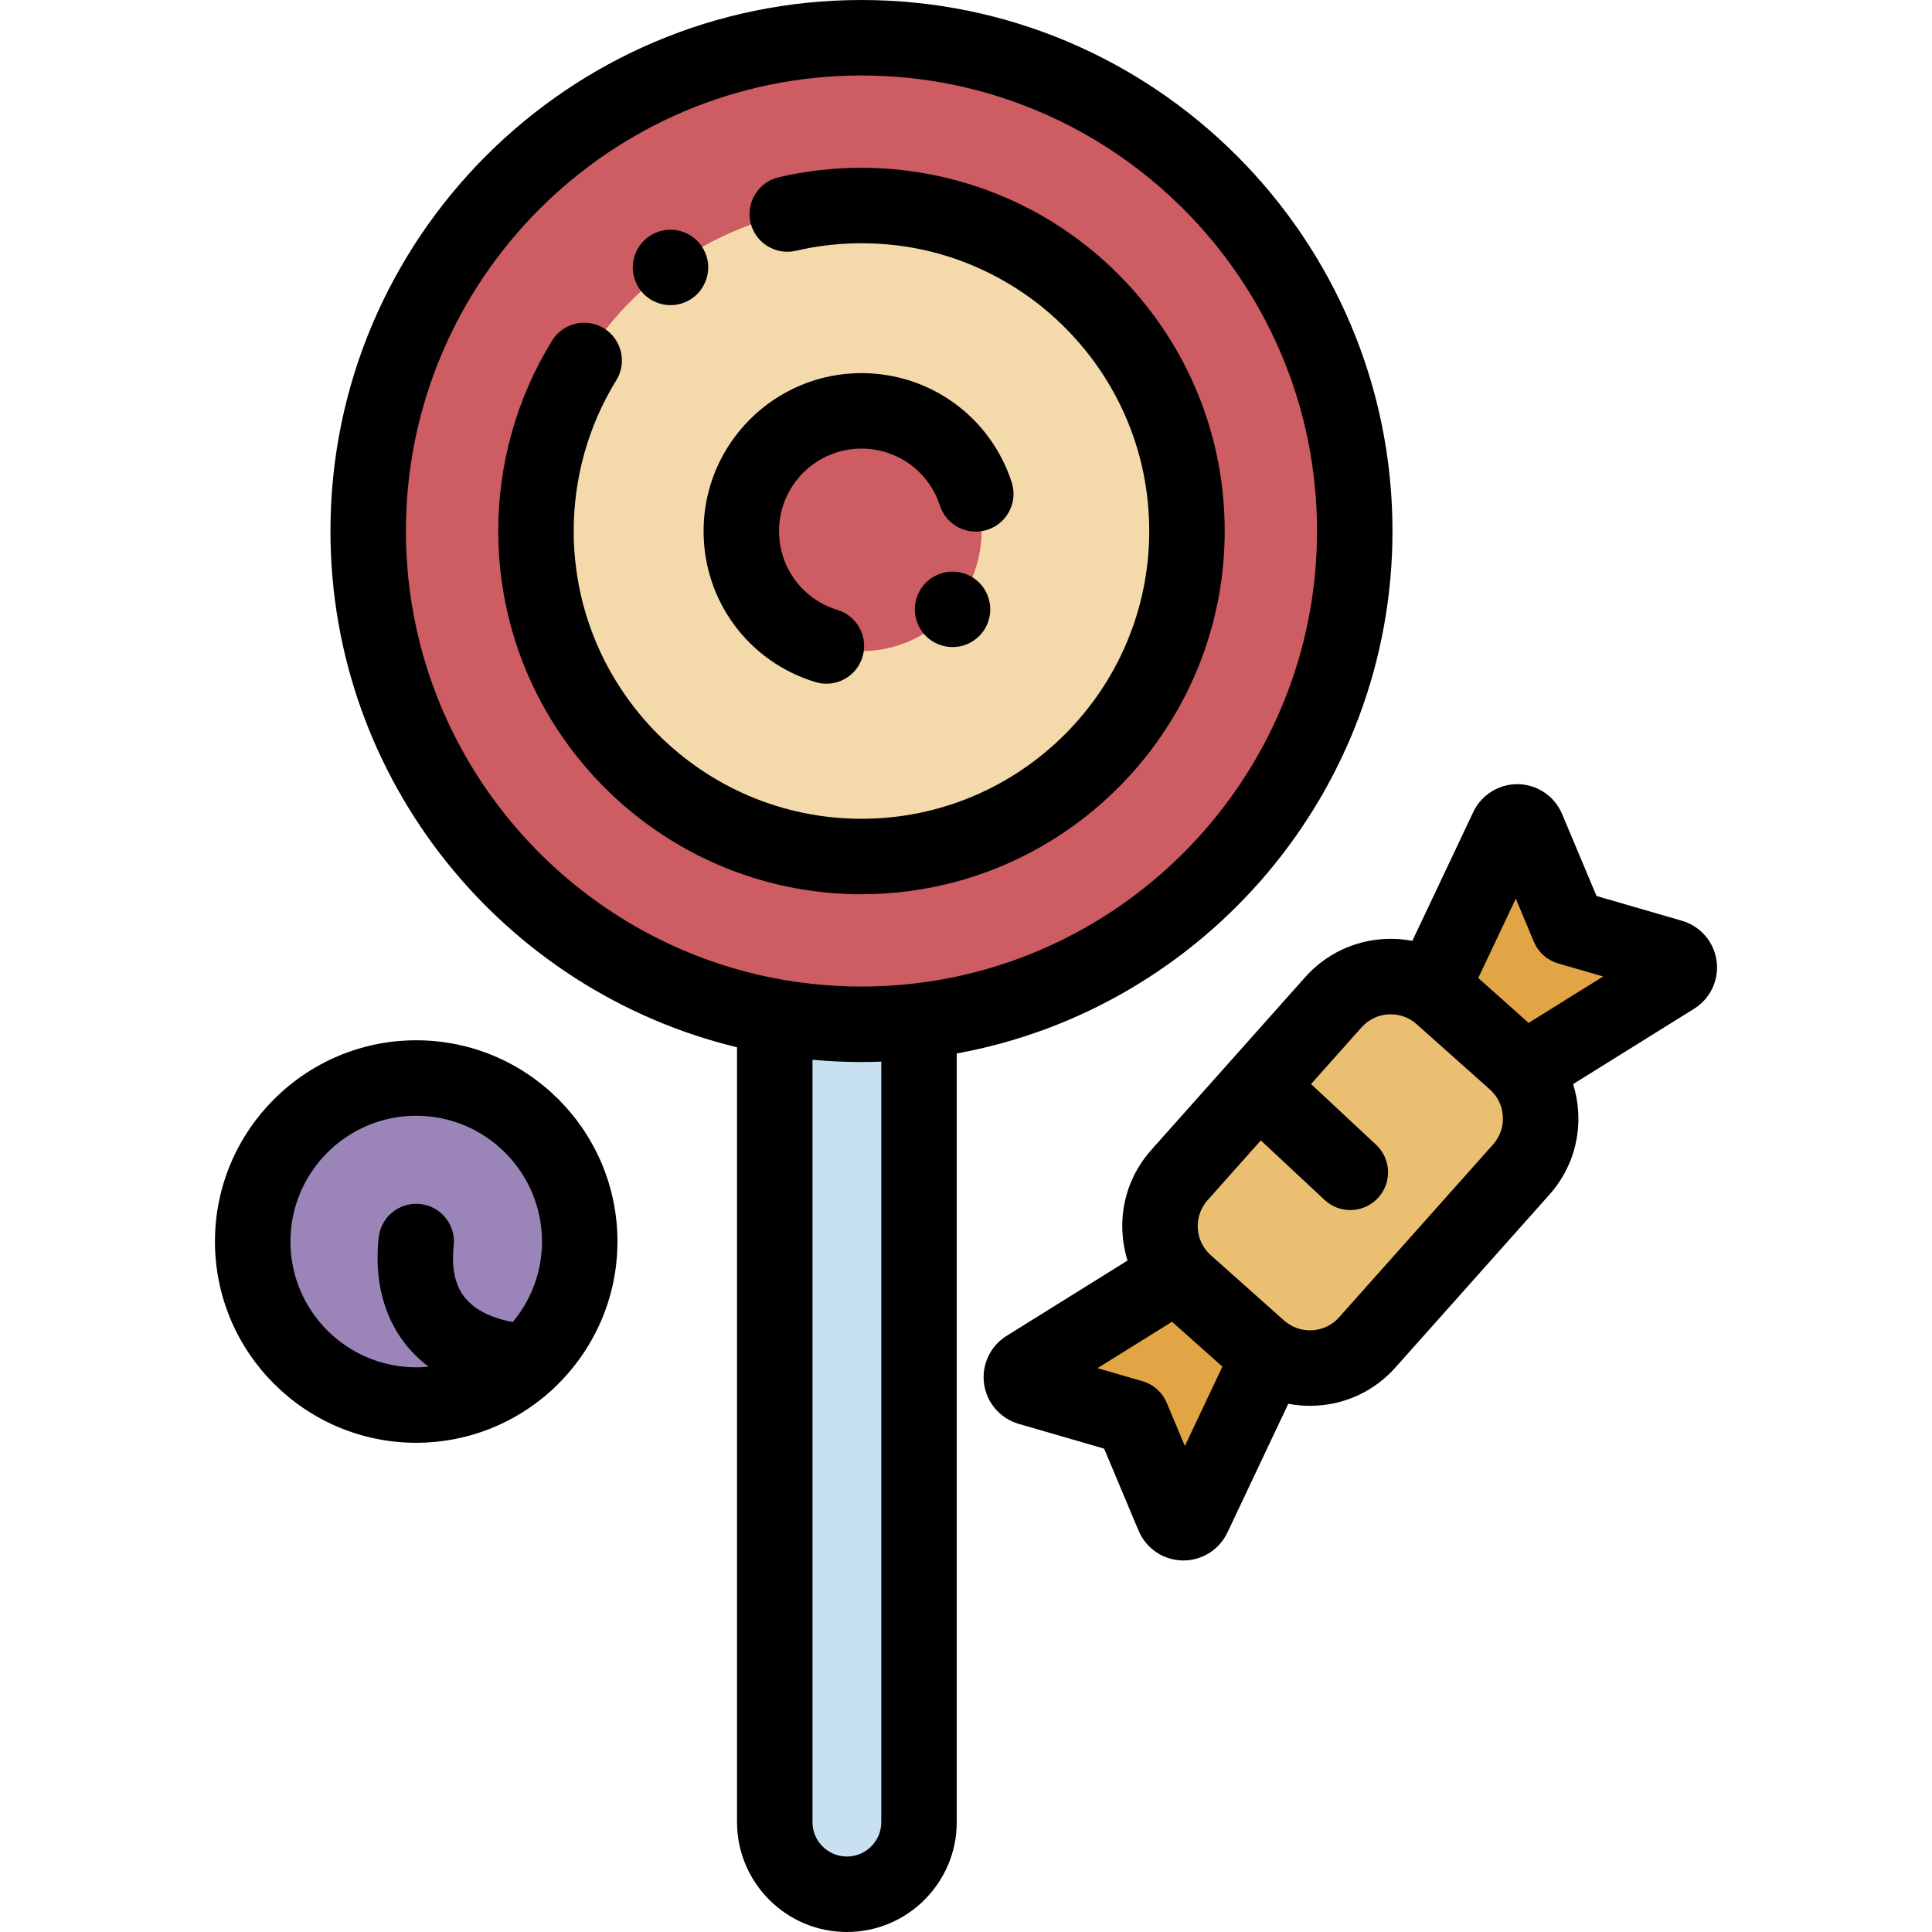 <?xml version="1.0" encoding="iso-8859-1"?>
<!-- Generator: Adobe Illustrator 19.0.0, SVG Export Plug-In . SVG Version: 6.00 Build 0)  -->
<svg version="1.1" id="Capa_1" xmlns="http://www.w3.org/2000/svg" xmlns:xlink="http://www.w3.org/1999/xlink" x="0px" y="0px"
	 viewBox="0 0 512.001 512.001" style="enable-background:new 0 0 512.001 512.001;" xml:space="preserve">
<path style="fill:#C7E1F0;" d="M205.319,269.435v213.449c0,10.557,8.558,19.116,19.115,19.116s19.116-8.558,19.116-19.116V270.56
	c-5.004,0.582-10.091,0.89-15.251,0.89C220.458,271.45,212.779,270.758,205.319,269.435z"/>
<path style="fill:#CD5C63;" d="M205.319,269.435c7.461,1.323,15.139,2.015,22.98,2.015c5.16,0,10.247-0.309,15.251-0.89
	c65.01-7.555,115.474-62.797,115.474-129.835C359.024,68.528,300.496,10,228.299,10S97.574,68.528,97.574,140.725
	C97.574,205.082,144.08,258.575,205.319,269.435z M228.299,54.465c14.312,0,27.811,3.486,39.692,9.655
	c17.292,8.978,31.159,23.639,39.128,41.508c4.781,10.722,7.439,22.599,7.439,35.097c0,47.64-38.62,86.26-86.26,86.26
	s-86.26-38.62-86.26-86.26C142.039,93.085,180.659,54.465,228.299,54.465z"/>
<path style="fill:#F4DAAB;" d="M228.299,226.985c47.64,0,86.26-38.62,86.26-86.26c0-12.498-2.658-24.375-7.439-35.097
	c-7.969-17.87-21.836-32.531-39.128-41.508c-11.882-6.169-25.38-9.655-39.692-9.655c-47.64,0-86.26,38.62-86.26,86.26
	C142.039,188.365,180.659,226.985,228.299,226.985z M228.299,108.881c17.587,0,31.844,14.257,31.844,31.844
	s-14.257,31.844-31.844,31.844s-31.844-14.257-31.844-31.844C196.454,123.138,210.711,108.881,228.299,108.881z"/>
<circle style="fill:#CD5C63;" cx="228.3" cy="140.72" r="31.844"/>
<path style="fill:#EBBF72;" d="M382.071,263.95c-8.385-7.47-21.238-6.729-28.708,1.656l-40.8,45.795
	c-7.47,8.385-6.729,21.237,1.656,28.708l9.707,8.648l9.706,8.648c8.385,7.47,21.238,6.729,28.708-1.656l40.8-45.795
	c7.47-8.385,6.729-21.237-1.655-28.707l-9.707-8.648L382.071,263.95z"/>
<g>
	<path style="fill:#E2A546;" d="M442.953,253.619l-27.227-7.9l-10.978-26.138c-0.967-2.302-4.203-2.374-5.27-0.116l-19.961,42.21
		l2.555,2.276l9.707,8.648l9.707,8.648l2.554,2.276l39.635-24.682C445.794,257.521,445.351,254.314,442.953,253.619z"/>
	<path style="fill:#E2A546;" d="M311.664,337.833l-39.635,24.682c-2.12,1.32-1.677,4.526,0.721,5.222l27.227,7.9l10.978,26.138
		c0.967,2.302,4.203,2.373,5.27,0.116l19.961-42.21l-12.261-10.924l-9.707-8.648L311.664,337.833z"/>
</g>
<circle style="fill:#9A84B8;" cx="110.3" cy="329.02" r="43.33"/>
<path d="M195.319,277.538v205.347c0,16.054,13.061,29.116,29.116,29.116c16.054,0,29.115-13.062,29.115-29.116V279.177
	c65.588-11.932,115.474-69.474,115.474-138.452C369.024,63.129,305.895,0,228.299,0S87.574,63.129,87.574,140.725
	C87.574,206.966,133.582,262.655,195.319,277.538z M233.55,482.884c0,5.026-4.089,9.116-9.115,9.116s-9.116-4.089-9.116-9.116
	V280.846c4.276,0.393,8.603,0.604,12.98,0.604c1.759,0,3.508-0.044,5.251-0.108V482.884z M228.299,20
	c66.568,0,120.725,54.157,120.725,120.725c0,57.909-40.988,106.419-95.474,118.06c-6.491,1.387-13.172,2.25-20,2.544
	c-1.742,0.075-3.491,0.121-5.251,0.121c-4.385,0-8.714-0.241-12.98-0.699c-6.852-0.736-13.537-2.042-20-3.879
	c-50.589-14.385-87.745-61.008-87.745-116.146C107.574,74.157,161.731,20,228.299,20z"/>
<path d="M195.319,231.164c10.292,3.765,21.4,5.821,32.98,5.821c8.735,0,17.2-1.177,25.251-3.367
	c40.868-11.121,71.008-48.55,71.008-92.892c0-13.633-2.794-26.811-8.306-39.17c-8.85-19.842-24.353-36.289-43.653-46.31
	c-13.583-7.052-28.901-10.78-44.3-10.78c-7.403,0-14.782,0.845-21.931,2.512c-5.378,1.254-8.722,6.63-7.468,12.009
	c1.254,5.378,6.634,8.724,12.009,7.468c5.662-1.32,11.513-1.989,17.39-1.989c12.379,0,24.183,2.87,35.083,8.53
	c15.302,7.944,27.591,20.98,34.604,36.706c4.36,9.778,6.571,20.216,6.571,31.024c0,42.05-34.21,76.26-76.259,76.26
	c-42.05,0-76.26-34.21-76.26-76.26c0-14.154,3.903-27.969,11.287-39.949c2.897-4.702,1.435-10.862-3.266-13.76
	c-4.702-2.897-10.862-1.435-13.76,3.266c-9.33,15.137-14.261,32.58-14.261,50.443C132.039,182.223,158.435,217.671,195.319,231.164z
	"/>
<path d="M268.105,127.797c-5.614-17.295-21.611-28.916-39.806-28.916c-23.073,0-41.845,18.771-41.845,41.844
	c0,18.543,11.909,34.631,29.635,40.033c0.972,0.296,1.953,0.437,2.918,0.437c4.285,0,8.249-2.776,9.563-7.087
	c1.61-5.283-1.368-10.871-6.651-12.481c-9.25-2.818-15.465-11.218-15.465-20.901c0-12.045,9.799-21.844,21.845-21.844
	c9.501,0,17.853,6.064,20.783,15.091c1.705,5.254,7.344,8.129,12.599,6.424C266.934,138.69,269.81,133.05,268.105,127.797z"/>
<path d="M168.46,74.7c0.25,0.6,0.56,1.18,0.92,1.72c0.36,0.55,0.78,1.06,1.24,1.52s0.97,0.88,1.52,1.25
	c0.54,0.36,1.12,0.66,1.73,0.91c0.6,0.25,1.23,0.45,1.87,0.58c0.64,0.13,1.3,0.19,1.95,0.19s1.31-0.06,1.95-0.19
	c0.64-0.13,1.27-0.33,1.88-0.58c0.6-0.24,1.18-0.55,1.72-0.91c0.55-0.37,1.06-0.79,1.52-1.25c1.86-1.86,2.93-4.44,2.93-7.07
	c0-0.65-0.06-1.31-0.19-1.95s-0.33-1.27-0.58-1.87c-0.25-0.61-0.56-1.19-0.92-1.73c-0.36-0.55-0.78-1.06-1.24-1.52
	s-0.97-0.88-1.52-1.24c-0.54-0.36-1.12-0.67-1.72-0.92c-0.61-0.25-1.24-0.44-1.88-0.57c-3.24-0.66-6.7,0.41-9.02,2.73
	c-0.46,0.46-0.88,0.97-1.24,1.52c-0.36,0.54-0.67,1.12-0.92,1.73c-0.25,0.6-0.45,1.23-0.57,1.87c-0.13,0.64-0.2,1.3-0.2,1.95
	c0,0.65,0.07,1.31,0.2,1.95C168.01,73.46,168.21,74.09,168.46,74.7z"/>
<path d="M260.75,155.93c-0.36-0.55-0.78-1.06-1.24-1.52s-0.979-0.88-1.52-1.24c-0.551-0.36-1.13-0.67-1.73-0.92
	s-1.23-0.44-1.87-0.57c-1.29-0.26-2.62-0.26-3.91,0c-0.64,0.13-1.27,0.32-1.87,0.57s-1.18,0.56-1.73,0.92
	c-0.54,0.36-1.06,0.78-1.52,1.24s-0.88,0.97-1.24,1.52c-0.36,0.54-0.67,1.13-0.92,1.73c-0.25,0.6-0.44,1.23-0.57,1.87
	s-0.19,1.3-0.19,1.95c0,0.66,0.06,1.31,0.19,1.96c0.13,0.64,0.32,1.27,0.57,1.87c0.25,0.6,0.56,1.18,0.92,1.73
	c0.36,0.54,0.78,1.05,1.24,1.52c0.46,0.46,0.98,0.87,1.52,1.24c0.55,0.36,1.13,0.67,1.73,0.92s1.23,0.44,1.87,0.57
	c0.65,0.13,1.3,0.19,1.96,0.19c0.65,0,1.3-0.06,1.95-0.19c0.64-0.13,1.27-0.32,1.87-0.57c0.6-0.25,1.18-0.56,1.73-0.92
	c0.54-0.37,1.06-0.78,1.52-1.24c0.46-0.47,0.88-0.98,1.24-1.52c0.359-0.55,0.67-1.13,0.92-1.73c0.25-0.6,0.439-1.23,0.57-1.87
	c0.13-0.65,0.199-1.3,0.199-1.96c0-0.65-0.069-1.31-0.199-1.95c-0.131-0.64-0.32-1.27-0.57-1.87S261.11,156.47,260.75,155.93z"/>
<path d="M454.914,254.626c-0.695-5.031-4.297-9.197-9.175-10.612l-22.642-6.569l-9.13-21.737c-1.966-4.682-6.517-7.78-11.594-7.894
	c-5.071-0.102-9.763,2.78-11.937,7.375l-16.147,34.146c-2.439-0.466-4.951-0.634-7.491-0.486
	c-8.09,0.466-15.513,4.055-20.902,10.104l-40.799,45.795c-5.391,6.049-8.103,13.836-7.636,21.925
	c0.147,2.542,0.602,5.017,1.345,7.385l-32.064,19.967c0,0,0,0-0.001,0c-4.311,2.685-6.647,7.671-5.952,12.702
	s4.297,9.197,9.175,10.612l22.642,6.569l9.13,21.737c1.966,4.683,6.518,7.781,11.596,7.894c0.096,0.002,0.19,0.003,0.285,0.003
	c4.967,0,9.518-2.871,11.648-7.377l16.149-34.15c1.865,0.356,3.772,0.542,5.703,0.542c0.594,0,1.189-0.017,1.786-0.052
	c8.09-0.466,15.513-4.055,20.902-10.104l40.799-45.794c5.391-6.049,8.103-13.836,7.636-21.925c-0.147-2.542-0.603-5.018-1.345-7.385
	l32.064-19.967c0,0,0,0,0.001,0C453.272,264.644,455.609,259.658,454.914,254.626z M314.002,383.202l-4.805-11.438
	c-1.169-2.784-3.533-4.89-6.433-5.731l-11.915-3.457l19.749-12.298l6.675,5.947l6.674,5.947L314.002,383.202z M395.673,303.302
	l-40.8,45.795c-1.836,2.061-4.364,3.283-7.12,3.442c-2.751,0.158-5.408-0.765-7.469-2.601l-14.201-12.651l-5.216-4.646
	c-2.059-1.836-3.28-4.363-3.439-7.118s0.765-5.408,2.602-7.469l14.104-15.831l16.895,15.766c1.928,1.799,4.376,2.689,6.82,2.689
	c2.675,0,5.344-1.067,7.313-3.177c3.768-4.038,3.549-10.366-0.489-14.134l-17.232-16.081l13.388-15.028
	c1.836-2.061,4.364-3.283,7.12-3.442c0.203-0.012,0.406-0.018,0.608-0.018c2.535,0,4.952,0.918,6.86,2.618l19.413,17.296
	c2.061,1.836,3.283,4.365,3.442,7.121C398.434,298.588,397.51,301.241,395.673,303.302z M405.105,271.078l-13.349-11.894
	l9.945-21.032l4.805,11.439c1.169,2.784,3.533,4.89,6.433,5.731l11.915,3.457L405.105,271.078z"/>
<path d="M56.965,329.019c0,29.408,23.925,53.333,53.333,53.333c13.766,0,26.33-5.243,35.802-13.837
	c0.347-0.284,0.667-0.597,0.973-0.924c10.19-9.719,16.559-23.412,16.559-38.573c0-29.408-23.925-53.333-53.334-53.333
	S56.965,299.611,56.965,329.019z M110.299,295.686c18.38,0,33.334,14.953,33.334,33.333c0,8.103-2.909,15.537-7.733,21.321
	c-3.591-0.633-8.872-2.175-12.243-5.918c-2.964-3.292-4.081-7.989-3.412-14.358c0.577-5.493-3.409-10.413-8.901-10.989
	c-5.495-0.575-10.413,3.409-10.989,8.901c-1.589,15.143,3.713,24.58,8.441,29.83c1.502,1.668,3.117,3.117,4.789,4.384
	c-1.081,0.106-2.176,0.163-3.284,0.163c-18.38,0-33.333-14.953-33.333-33.333C76.965,310.639,91.918,295.686,110.299,295.686z"/>
<g>
</g>
<g>
</g>
<g>
</g>
<g>
</g>
<g>
</g>
<g>
</g>
<g>
</g>
<g>
</g>
<g>
</g>
<g>
</g>
<g>
</g>
<g>
</g>
<g>
</g>
<g>
</g>
<g>
</g>
</svg>
